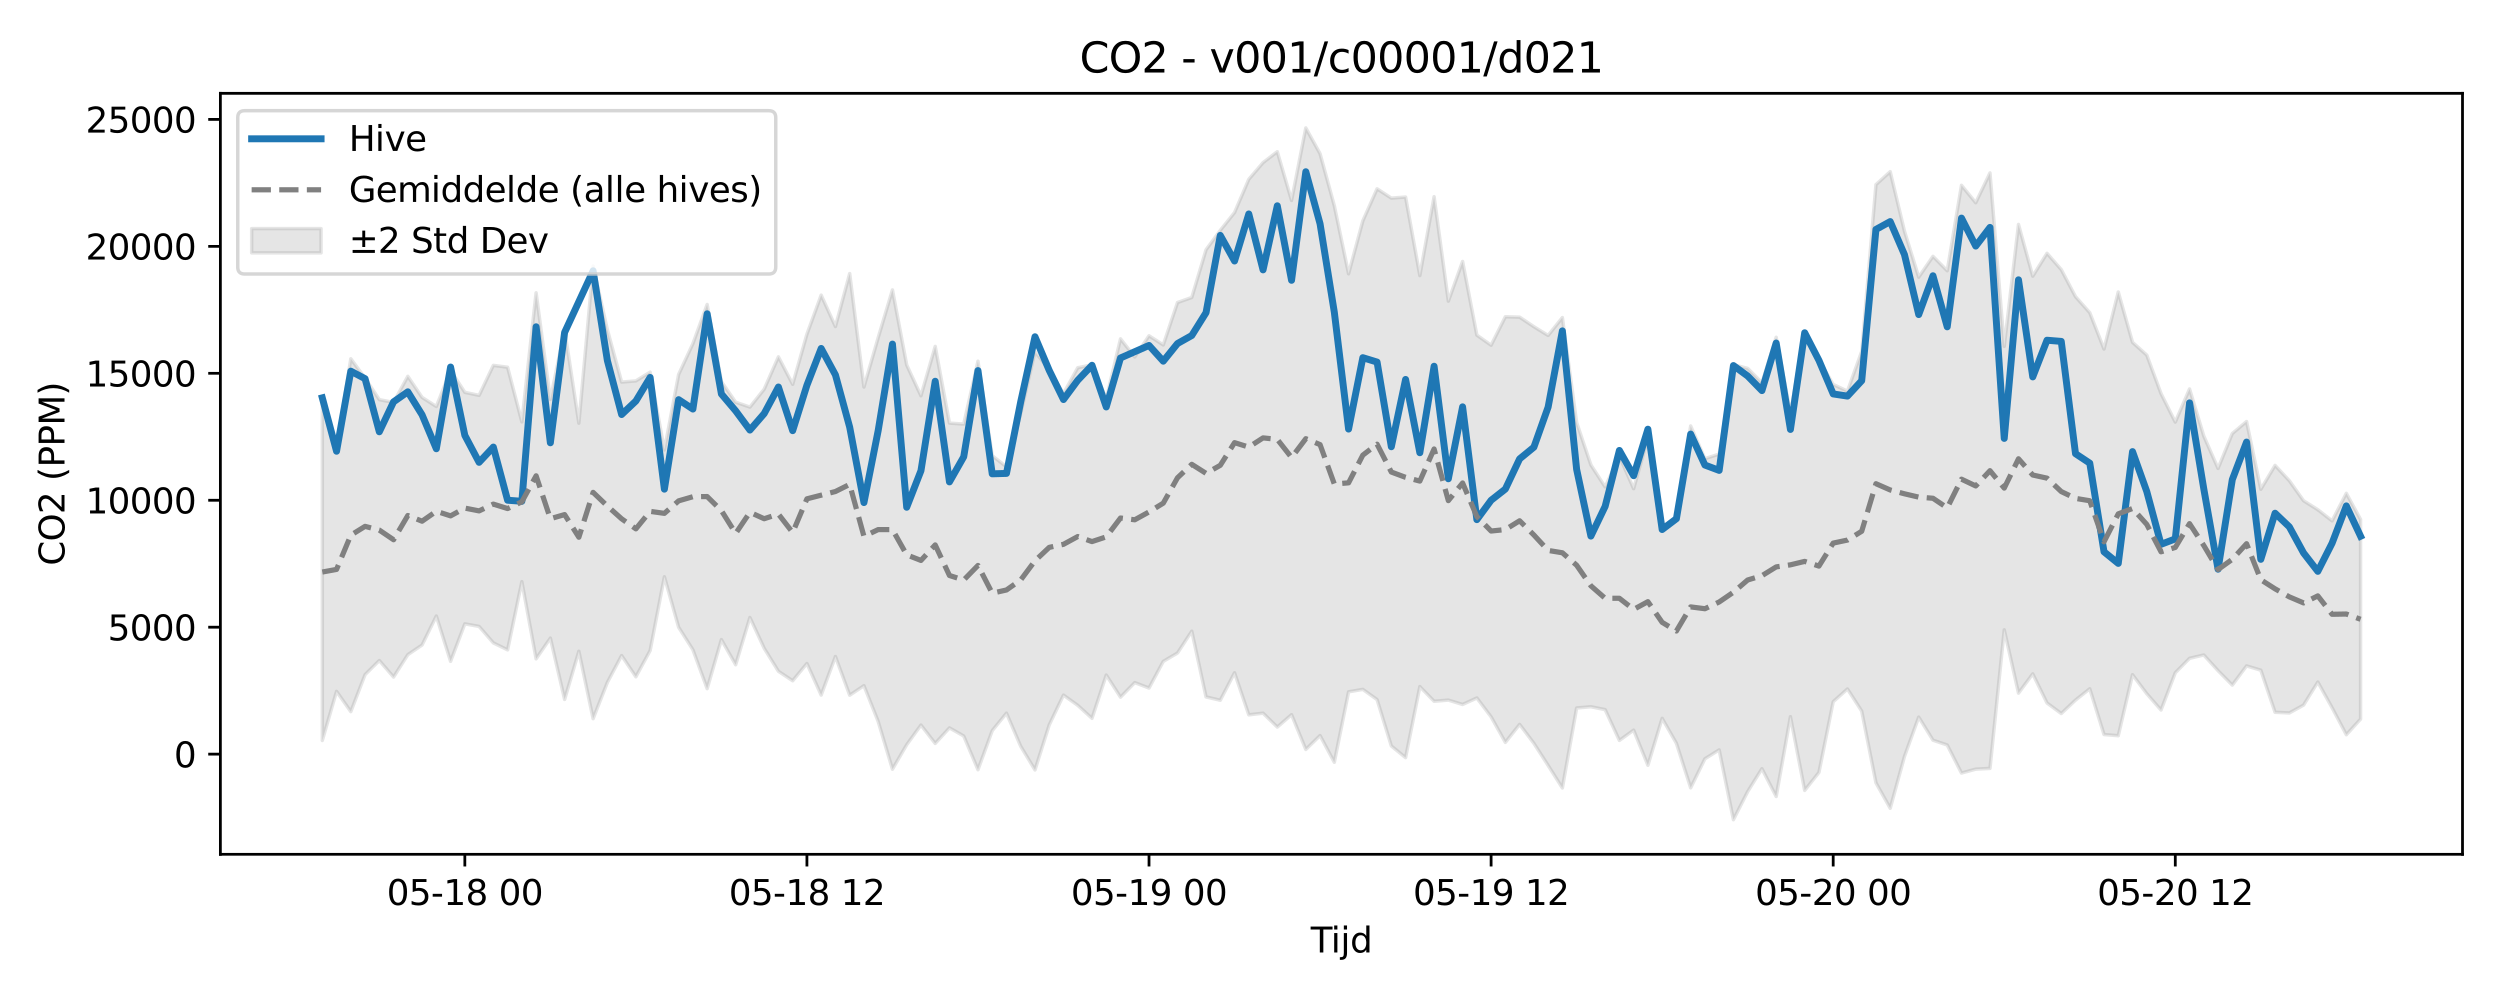 <?xml version="1.0" encoding="utf-8" standalone="no"?>
<!DOCTYPE svg PUBLIC "-//W3C//DTD SVG 1.1//EN"
  "http://www.w3.org/Graphics/SVG/1.1/DTD/svg11.dtd">
<svg xmlns:xlink="http://www.w3.org/1999/xlink" width="720pt" height="288pt" viewBox="0 0 720 288" xmlns="http://www.w3.org/2000/svg" version="1.1">
 <defs>
  <style type="text/css">*{stroke-linejoin: round; stroke-linecap: butt}</style>
 </defs>
 <g id="figure_1">
  <g id="patch_1">
   <path d="M 0 288 
L 720 288 
L 720 0 
L 0 0 
z
" style="fill: #ffffff"/>
  </g>
  <g id="axes_1">
   <g id="patch_2">
    <path d="M 63.47 246.04 
L 709.2 246.04 
L 709.2 26.88 
L 63.47 26.88 
z
" style="fill: #ffffff"/>
   </g>
   <g id="FillBetweenPolyCollection_1">
    <defs>
     <path id="m53d2ab534c" d="M 92.821 -171.773 
L 92.821 -74.742 
L 96.926 -88.889 
L 101.032 -83.044 
L 105.137 -93.699 
L 109.242 -97.769 
L 113.347 -93.007 
L 117.452 -99.449 
L 121.557 -102.237 
L 125.662 -110.585 
L 129.767 -97.53 
L 133.872 -108.329 
L 137.977 -107.587 
L 142.082 -102.848 
L 146.187 -100.839 
L 150.293 -120.483 
L 154.398 -98.254 
L 158.503 -104.23 
L 162.608 -86.56 
L 166.713 -100.439 
L 170.818 -81.02 
L 174.923 -91.46 
L 179.028 -99.202 
L 183.133 -93.084 
L 187.238 -100.635 
L 191.343 -121.901 
L 195.449 -107.332 
L 199.554 -100.878 
L 203.659 -89.664 
L 207.764 -103.794 
L 211.869 -96.547 
L 215.974 -110.166 
L 220.079 -101.303 
L 224.184 -94.665 
L 228.289 -91.937 
L 232.394 -96.917 
L 236.499 -87.817 
L 240.604 -98.923 
L 244.71 -87.777 
L 248.815 -90.524 
L 252.92 -80.199 
L 257.025 -66.461 
L 261.13 -73.517 
L 265.235 -79.181 
L 269.34 -73.886 
L 273.445 -78.369 
L 277.55 -76.031 
L 281.655 -66.316 
L 285.76 -77.562 
L 289.865 -82.614 
L 293.971 -73.052 
L 298.076 -66.254 
L 302.181 -79.234 
L 306.286 -87.808 
L 310.391 -84.859 
L 314.496 -81.122 
L 318.601 -93.588 
L 322.706 -87.216 
L 326.811 -91.41 
L 330.916 -89.843 
L 335.021 -97.516 
L 339.127 -99.936 
L 343.232 -106.224 
L 347.337 -87.286 
L 351.442 -86.328 
L 355.547 -94.248 
L 359.652 -82.12 
L 363.757 -82.609 
L 367.862 -78.605 
L 371.967 -82.175 
L 376.072 -72.155 
L 380.177 -76.164 
L 384.282 -68.456 
L 388.388 -88.748 
L 392.493 -89.458 
L 396.598 -86.519 
L 400.703 -73.166 
L 404.808 -69.797 
L 408.913 -90.266 
L 413.018 -86.031 
L 417.123 -86.37 
L 421.228 -85.11 
L 425.333 -86.986 
L 429.438 -81.545 
L 433.543 -74.192 
L 437.649 -79.374 
L 441.754 -73.929 
L 445.859 -67.56 
L 449.964 -61.059 
L 454.069 -84.101 
L 458.174 -84.454 
L 462.279 -83.622 
L 466.384 -74.751 
L 470.489 -77.722 
L 474.594 -67.595 
L 478.699 -81.113 
L 482.805 -73.929 
L 486.91 -61.102 
L 491.015 -69.465 
L 495.12 -72.034 
L 499.225 -51.922 
L 503.33 -60.014 
L 507.435 -66.614 
L 511.54 -58.599 
L 515.645 -81.599 
L 519.75 -60.363 
L 523.855 -65.543 
L 527.96 -85.899 
L 532.066 -89.575 
L 536.171 -83.207 
L 540.276 -62.55 
L 544.381 -55.211 
L 548.486 -70.146 
L 552.591 -81.474 
L 556.696 -74.827 
L 560.801 -73.436 
L 564.906 -65.36 
L 569.011 -66.485 
L 573.116 -66.693 
L 577.221 -106.612 
L 581.327 -88.374 
L 585.432 -93.929 
L 589.537 -85.542 
L 593.642 -82.501 
L 597.747 -86.371 
L 601.852 -89.632 
L 605.957 -76.45 
L 610.062 -76.111 
L 614.167 -93.694 
L 618.272 -88.212 
L 622.377 -83.514 
L 626.483 -94.234 
L 630.588 -98.406 
L 634.693 -99.361 
L 638.798 -94.85 
L 642.903 -90.69 
L 647.008 -96.217 
L 651.113 -94.987 
L 655.218 -82.861 
L 659.323 -82.663 
L 663.428 -84.932 
L 667.533 -91.57 
L 671.638 -84.173 
L 675.744 -76.395 
L 679.849 -80.91 
L 679.849 -138.381 
L 679.849 -138.381 
L 675.744 -145.929 
L 671.638 -137.996 
L 667.533 -141.203 
L 663.428 -143.785 
L 659.323 -149.553 
L 655.218 -153.973 
L 651.113 -147.088 
L 647.008 -166.603 
L 642.903 -163.147 
L 638.798 -153.09 
L 634.693 -162.413 
L 630.588 -175.978 
L 626.483 -166.436 
L 622.377 -174.653 
L 618.272 -185.731 
L 614.167 -189.414 
L 610.062 -203.903 
L 605.957 -187.479 
L 601.852 -197.944 
L 597.747 -202.563 
L 593.642 -210.353 
L 589.537 -215.051 
L 585.432 -208.463 
L 581.327 -223.364 
L 577.221 -188.247 
L 573.116 -238.2 
L 569.011 -229.614 
L 564.906 -234.632 
L 560.801 -210.027 
L 556.696 -214.175 
L 552.591 -208.177 
L 548.486 -221.421 
L 544.381 -238.566 
L 540.276 -234.833 
L 536.171 -186.787 
L 532.066 -175.344 
L 527.96 -177.281 
L 523.855 -184.387 
L 519.75 -192.275 
L 515.645 -169.054 
L 511.54 -190.867 
L 507.435 -177.779 
L 503.33 -181.912 
L 499.225 -182.961 
L 495.12 -157.22 
L 491.015 -155.908 
L 486.91 -165.325 
L 482.805 -138.614 
L 478.699 -136.411 
L 474.594 -161.848 
L 470.489 -147.257 
L 466.384 -156.633 
L 462.279 -147.765 
L 458.174 -154.11 
L 454.069 -166.331 
L 449.964 -196.543 
L 445.859 -191.392 
L 441.754 -193.918 
L 437.649 -196.663 
L 433.543 -196.776 
L 429.438 -188.581 
L 425.333 -191.485 
L 421.228 -212.697 
L 417.123 -201.266 
L 413.018 -231.356 
L 408.913 -208.63 
L 404.808 -231.254 
L 400.703 -230.943 
L 396.598 -233.622 
L 392.493 -224.385 
L 388.388 -209.137 
L 384.282 -228.761 
L 380.177 -243.737 
L 376.072 -251.158 
L 371.967 -230.273 
L 367.862 -244.318 
L 363.757 -241.168 
L 359.652 -236.359 
L 355.547 -226.787 
L 351.442 -221.652 
L 347.337 -216.065 
L 343.232 -202.329 
L 339.127 -200.881 
L 335.021 -188.663 
L 330.916 -191.295 
L 326.811 -185.186 
L 322.706 -190.414 
L 318.601 -173.18 
L 314.496 -182.927 
L 310.391 -182.089 
L 306.286 -174.662 
L 302.181 -181.482 
L 298.076 -186.734 
L 293.971 -168.914 
L 289.865 -153.559 
L 285.76 -156.76 
L 281.655 -183.981 
L 277.55 -165.867 
L 273.445 -166.149 
L 269.34 -188.239 
L 265.235 -174.011 
L 261.13 -182.89 
L 257.025 -204.506 
L 252.92 -190.762 
L 248.815 -176.538 
L 244.71 -209.213 
L 240.604 -193.962 
L 236.499 -203.001 
L 232.394 -191.752 
L 228.289 -177.324 
L 224.184 -185.228 
L 220.079 -175.91 
L 215.974 -170.759 
L 211.869 -172.167 
L 207.764 -178.106 
L 203.659 -200.317 
L 199.554 -189.018 
L 195.449 -180.179 
L 191.343 -158.406 
L 187.238 -180.827 
L 183.133 -178.303 
L 179.028 -177.964 
L 174.923 -193.054 
L 170.818 -211.368 
L 166.713 -166.115 
L 162.608 -193.038 
L 158.503 -172.988 
L 154.398 -203.676 
L 150.293 -166.486 
L 146.187 -182.236 
L 142.082 -182.776 
L 137.977 -174.138 
L 133.872 -175.008 
L 129.767 -181.33 
L 125.662 -170.932 
L 121.557 -173.553 
L 117.452 -179.624 
L 113.347 -172.102 
L 109.242 -172.906 
L 105.137 -179.115 
L 101.032 -184.678 
L 96.926 -159.123 
L 92.821 -171.773 
z
" style="stroke: #808080; stroke-opacity: 0.2"/>
    </defs>
    <g clip-path="url(#p196f1331b7)">
     <use xlink:href="#m53d2ab534c" x="0" y="288" style="fill: #808080; fill-opacity: 0.2; stroke: #808080; stroke-opacity: 0.2"/>
    </g>
   </g>
   <g id="matplotlib.axis_1">
    <g id="xtick_1">
     <g id="line2d_1">
      <defs>
       <path id="m16875f1324" d="M 0 0 
L 0 3.5 
" style="stroke: #000000; stroke-width: 0.8"/>
      </defs>
      <g>
       <use xlink:href="#m16875f1324" x="133.872" y="246.04" style="stroke: #000000; stroke-width: 0.8"/>
      </g>
     </g>
     <g id="text_1">
      <!-- 05-18 00 -->
      <g transform="translate(111.392 260.638) scale(0.1 -0.1)">
       <defs>
        <path id="DejaVuSans-30" d="M 2034 4250 
Q 1547 4250 1301 3770 
Q 1056 3291 1056 2328 
Q 1056 1369 1301 889 
Q 1547 409 2034 409 
Q 2525 409 2770 889 
Q 3016 1369 3016 2328 
Q 3016 3291 2770 3770 
Q 2525 4250 2034 4250 
z
M 2034 4750 
Q 2819 4750 3233 4129 
Q 3647 3509 3647 2328 
Q 3647 1150 3233 529 
Q 2819 -91 2034 -91 
Q 1250 -91 836 529 
Q 422 1150 422 2328 
Q 422 3509 836 4129 
Q 1250 4750 2034 4750 
z
" transform="scale(0.016)"/>
        <path id="DejaVuSans-35" d="M 691 4666 
L 3169 4666 
L 3169 4134 
L 1269 4134 
L 1269 2991 
Q 1406 3038 1543 3061 
Q 1681 3084 1819 3084 
Q 2600 3084 3056 2656 
Q 3513 2228 3513 1497 
Q 3513 744 3044 326 
Q 2575 -91 1722 -91 
Q 1428 -91 1123 -41 
Q 819 9 494 109 
L 494 744 
Q 775 591 1075 516 
Q 1375 441 1709 441 
Q 2250 441 2565 725 
Q 2881 1009 2881 1497 
Q 2881 1984 2565 2268 
Q 2250 2553 1709 2553 
Q 1456 2553 1204 2497 
Q 953 2441 691 2322 
L 691 4666 
z
" transform="scale(0.016)"/>
        <path id="DejaVuSans-2d" d="M 313 2009 
L 1997 2009 
L 1997 1497 
L 313 1497 
L 313 2009 
z
" transform="scale(0.016)"/>
        <path id="DejaVuSans-31" d="M 794 531 
L 1825 531 
L 1825 4091 
L 703 3866 
L 703 4441 
L 1819 4666 
L 2450 4666 
L 2450 531 
L 3481 531 
L 3481 0 
L 794 0 
L 794 531 
z
" transform="scale(0.016)"/>
        <path id="DejaVuSans-38" d="M 2034 2216 
Q 1584 2216 1326 1975 
Q 1069 1734 1069 1313 
Q 1069 891 1326 650 
Q 1584 409 2034 409 
Q 2484 409 2743 651 
Q 3003 894 3003 1313 
Q 3003 1734 2745 1975 
Q 2488 2216 2034 2216 
z
M 1403 2484 
Q 997 2584 770 2862 
Q 544 3141 544 3541 
Q 544 4100 942 4425 
Q 1341 4750 2034 4750 
Q 2731 4750 3128 4425 
Q 3525 4100 3525 3541 
Q 3525 3141 3298 2862 
Q 3072 2584 2669 2484 
Q 3125 2378 3379 2068 
Q 3634 1759 3634 1313 
Q 3634 634 3220 271 
Q 2806 -91 2034 -91 
Q 1263 -91 848 271 
Q 434 634 434 1313 
Q 434 1759 690 2068 
Q 947 2378 1403 2484 
z
M 1172 3481 
Q 1172 3119 1398 2916 
Q 1625 2713 2034 2713 
Q 2441 2713 2670 2916 
Q 2900 3119 2900 3481 
Q 2900 3844 2670 4047 
Q 2441 4250 2034 4250 
Q 1625 4250 1398 4047 
Q 1172 3844 1172 3481 
z
" transform="scale(0.016)"/>
        <path id="DejaVuSans-20" transform="scale(0.016)"/>
       </defs>
       <use xlink:href="#DejaVuSans-30"/>
       <use xlink:href="#DejaVuSans-35" transform="translate(63.623 0)"/>
       <use xlink:href="#DejaVuSans-2d" transform="translate(127.246 0)"/>
       <use xlink:href="#DejaVuSans-31" transform="translate(163.33 0)"/>
       <use xlink:href="#DejaVuSans-38" transform="translate(226.953 0)"/>
       <use xlink:href="#DejaVuSans-20" transform="translate(290.576 0)"/>
       <use xlink:href="#DejaVuSans-30" transform="translate(322.363 0)"/>
       <use xlink:href="#DejaVuSans-30" transform="translate(385.986 0)"/>
      </g>
     </g>
    </g>
    <g id="xtick_2">
     <g id="line2d_2">
      <g>
       <use xlink:href="#m16875f1324" x="232.394" y="246.04" style="stroke: #000000; stroke-width: 0.8"/>
      </g>
     </g>
     <g id="text_2">
      <!-- 05-18 12 -->
      <g transform="translate(209.914 260.638) scale(0.1 -0.1)">
       <defs>
        <path id="DejaVuSans-32" d="M 1228 531 
L 3431 531 
L 3431 0 
L 469 0 
L 469 531 
Q 828 903 1448 1529 
Q 2069 2156 2228 2338 
Q 2531 2678 2651 2914 
Q 2772 3150 2772 3378 
Q 2772 3750 2511 3984 
Q 2250 4219 1831 4219 
Q 1534 4219 1204 4116 
Q 875 4013 500 3803 
L 500 4441 
Q 881 4594 1212 4672 
Q 1544 4750 1819 4750 
Q 2544 4750 2975 4387 
Q 3406 4025 3406 3419 
Q 3406 3131 3298 2873 
Q 3191 2616 2906 2266 
Q 2828 2175 2409 1742 
Q 1991 1309 1228 531 
z
" transform="scale(0.016)"/>
       </defs>
       <use xlink:href="#DejaVuSans-30"/>
       <use xlink:href="#DejaVuSans-35" transform="translate(63.623 0)"/>
       <use xlink:href="#DejaVuSans-2d" transform="translate(127.246 0)"/>
       <use xlink:href="#DejaVuSans-31" transform="translate(163.33 0)"/>
       <use xlink:href="#DejaVuSans-38" transform="translate(226.953 0)"/>
       <use xlink:href="#DejaVuSans-20" transform="translate(290.576 0)"/>
       <use xlink:href="#DejaVuSans-31" transform="translate(322.363 0)"/>
       <use xlink:href="#DejaVuSans-32" transform="translate(385.986 0)"/>
      </g>
     </g>
    </g>
    <g id="xtick_3">
     <g id="line2d_3">
      <g>
       <use xlink:href="#m16875f1324" x="330.916" y="246.04" style="stroke: #000000; stroke-width: 0.8"/>
      </g>
     </g>
     <g id="text_3">
      <!-- 05-19 00 -->
      <g transform="translate(308.436 260.638) scale(0.1 -0.1)">
       <defs>
        <path id="DejaVuSans-39" d="M 703 97 
L 703 672 
Q 941 559 1184 500 
Q 1428 441 1663 441 
Q 2288 441 2617 861 
Q 2947 1281 2994 2138 
Q 2813 1869 2534 1725 
Q 2256 1581 1919 1581 
Q 1219 1581 811 2004 
Q 403 2428 403 3163 
Q 403 3881 828 4315 
Q 1253 4750 1959 4750 
Q 2769 4750 3195 4129 
Q 3622 3509 3622 2328 
Q 3622 1225 3098 567 
Q 2575 -91 1691 -91 
Q 1453 -91 1209 -44 
Q 966 3 703 97 
z
M 1959 2075 
Q 2384 2075 2632 2365 
Q 2881 2656 2881 3163 
Q 2881 3666 2632 3958 
Q 2384 4250 1959 4250 
Q 1534 4250 1286 3958 
Q 1038 3666 1038 3163 
Q 1038 2656 1286 2365 
Q 1534 2075 1959 2075 
z
" transform="scale(0.016)"/>
       </defs>
       <use xlink:href="#DejaVuSans-30"/>
       <use xlink:href="#DejaVuSans-35" transform="translate(63.623 0)"/>
       <use xlink:href="#DejaVuSans-2d" transform="translate(127.246 0)"/>
       <use xlink:href="#DejaVuSans-31" transform="translate(163.33 0)"/>
       <use xlink:href="#DejaVuSans-39" transform="translate(226.953 0)"/>
       <use xlink:href="#DejaVuSans-20" transform="translate(290.576 0)"/>
       <use xlink:href="#DejaVuSans-30" transform="translate(322.363 0)"/>
       <use xlink:href="#DejaVuSans-30" transform="translate(385.986 0)"/>
      </g>
     </g>
    </g>
    <g id="xtick_4">
     <g id="line2d_4">
      <g>
       <use xlink:href="#m16875f1324" x="429.438" y="246.04" style="stroke: #000000; stroke-width: 0.8"/>
      </g>
     </g>
     <g id="text_4">
      <!-- 05-19 12 -->
      <g transform="translate(406.958 260.638) scale(0.1 -0.1)">
       <use xlink:href="#DejaVuSans-30"/>
       <use xlink:href="#DejaVuSans-35" transform="translate(63.623 0)"/>
       <use xlink:href="#DejaVuSans-2d" transform="translate(127.246 0)"/>
       <use xlink:href="#DejaVuSans-31" transform="translate(163.33 0)"/>
       <use xlink:href="#DejaVuSans-39" transform="translate(226.953 0)"/>
       <use xlink:href="#DejaVuSans-20" transform="translate(290.576 0)"/>
       <use xlink:href="#DejaVuSans-31" transform="translate(322.363 0)"/>
       <use xlink:href="#DejaVuSans-32" transform="translate(385.986 0)"/>
      </g>
     </g>
    </g>
    <g id="xtick_5">
     <g id="line2d_5">
      <g>
       <use xlink:href="#m16875f1324" x="527.96" y="246.04" style="stroke: #000000; stroke-width: 0.8"/>
      </g>
     </g>
     <g id="text_5">
      <!-- 05-20 00 -->
      <g transform="translate(505.48 260.638) scale(0.1 -0.1)">
       <use xlink:href="#DejaVuSans-30"/>
       <use xlink:href="#DejaVuSans-35" transform="translate(63.623 0)"/>
       <use xlink:href="#DejaVuSans-2d" transform="translate(127.246 0)"/>
       <use xlink:href="#DejaVuSans-32" transform="translate(163.33 0)"/>
       <use xlink:href="#DejaVuSans-30" transform="translate(226.953 0)"/>
       <use xlink:href="#DejaVuSans-20" transform="translate(290.576 0)"/>
       <use xlink:href="#DejaVuSans-30" transform="translate(322.363 0)"/>
       <use xlink:href="#DejaVuSans-30" transform="translate(385.986 0)"/>
      </g>
     </g>
    </g>
    <g id="xtick_6">
     <g id="line2d_6">
      <g>
       <use xlink:href="#m16875f1324" x="626.483" y="246.04" style="stroke: #000000; stroke-width: 0.8"/>
      </g>
     </g>
     <g id="text_6">
      <!-- 05-20 12 -->
      <g transform="translate(604.002 260.638) scale(0.1 -0.1)">
       <use xlink:href="#DejaVuSans-30"/>
       <use xlink:href="#DejaVuSans-35" transform="translate(63.623 0)"/>
       <use xlink:href="#DejaVuSans-2d" transform="translate(127.246 0)"/>
       <use xlink:href="#DejaVuSans-32" transform="translate(163.33 0)"/>
       <use xlink:href="#DejaVuSans-30" transform="translate(226.953 0)"/>
       <use xlink:href="#DejaVuSans-20" transform="translate(290.576 0)"/>
       <use xlink:href="#DejaVuSans-31" transform="translate(322.363 0)"/>
       <use xlink:href="#DejaVuSans-32" transform="translate(385.986 0)"/>
      </g>
     </g>
    </g>
    <g id="text_7">
     <!-- Tijd -->
     <g transform="translate(377.485 274.317) scale(0.1 -0.1)">
      <defs>
       <path id="DejaVuSans-54" d="M -19 4666 
L 3928 4666 
L 3928 4134 
L 2272 4134 
L 2272 0 
L 1638 0 
L 1638 4134 
L -19 4134 
L -19 4666 
z
" transform="scale(0.016)"/>
       <path id="DejaVuSans-69" d="M 603 3500 
L 1178 3500 
L 1178 0 
L 603 0 
L 603 3500 
z
M 603 4863 
L 1178 4863 
L 1178 4134 
L 603 4134 
L 603 4863 
z
" transform="scale(0.016)"/>
       <path id="DejaVuSans-6a" d="M 603 3500 
L 1178 3500 
L 1178 -63 
Q 1178 -731 923 -1031 
Q 669 -1331 103 -1331 
L -116 -1331 
L -116 -844 
L 38 -844 
Q 366 -844 484 -692 
Q 603 -541 603 -63 
L 603 3500 
z
M 603 4863 
L 1178 4863 
L 1178 4134 
L 603 4134 
L 603 4863 
z
" transform="scale(0.016)"/>
       <path id="DejaVuSans-64" d="M 2906 2969 
L 2906 4863 
L 3481 4863 
L 3481 0 
L 2906 0 
L 2906 525 
Q 2725 213 2448 61 
Q 2172 -91 1784 -91 
Q 1150 -91 751 415 
Q 353 922 353 1747 
Q 353 2572 751 3078 
Q 1150 3584 1784 3584 
Q 2172 3584 2448 3432 
Q 2725 3281 2906 2969 
z
M 947 1747 
Q 947 1113 1208 752 
Q 1469 391 1925 391 
Q 2381 391 2643 752 
Q 2906 1113 2906 1747 
Q 2906 2381 2643 2742 
Q 2381 3103 1925 3103 
Q 1469 3103 1208 2742 
Q 947 2381 947 1747 
z
" transform="scale(0.016)"/>
      </defs>
      <use xlink:href="#DejaVuSans-54"/>
      <use xlink:href="#DejaVuSans-69" transform="translate(57.959 0)"/>
      <use xlink:href="#DejaVuSans-6a" transform="translate(85.742 0)"/>
      <use xlink:href="#DejaVuSans-64" transform="translate(113.525 0)"/>
     </g>
    </g>
   </g>
   <g id="matplotlib.axis_2">
    <g id="ytick_1">
     <g id="line2d_7">
      <defs>
       <path id="m6206493b8d" d="M 0 0 
L -3.5 0 
" style="stroke: #000000; stroke-width: 0.8"/>
      </defs>
      <g>
       <use xlink:href="#m6206493b8d" x="63.47" y="217.197" style="stroke: #000000; stroke-width: 0.8"/>
      </g>
     </g>
     <g id="text_8">
      <!-- 0 -->
      <g transform="translate(50.108 220.996) scale(0.1 -0.1)">
       <use xlink:href="#DejaVuSans-30"/>
      </g>
     </g>
    </g>
    <g id="ytick_2">
     <g id="line2d_8">
      <g>
       <use xlink:href="#m6206493b8d" x="63.47" y="180.635" style="stroke: #000000; stroke-width: 0.8"/>
      </g>
     </g>
     <g id="text_9">
      <!-- 5000 -->
      <g transform="translate(31.02 184.434) scale(0.1 -0.1)">
       <use xlink:href="#DejaVuSans-35"/>
       <use xlink:href="#DejaVuSans-30" transform="translate(63.623 0)"/>
       <use xlink:href="#DejaVuSans-30" transform="translate(127.246 0)"/>
       <use xlink:href="#DejaVuSans-30" transform="translate(190.869 0)"/>
      </g>
     </g>
    </g>
    <g id="ytick_3">
     <g id="line2d_9">
      <g>
       <use xlink:href="#m6206493b8d" x="63.47" y="144.074" style="stroke: #000000; stroke-width: 0.8"/>
      </g>
     </g>
     <g id="text_10">
      <!-- 10000 -->
      <g transform="translate(24.657 147.873) scale(0.1 -0.1)">
       <use xlink:href="#DejaVuSans-31"/>
       <use xlink:href="#DejaVuSans-30" transform="translate(63.623 0)"/>
       <use xlink:href="#DejaVuSans-30" transform="translate(127.246 0)"/>
       <use xlink:href="#DejaVuSans-30" transform="translate(190.869 0)"/>
       <use xlink:href="#DejaVuSans-30" transform="translate(254.492 0)"/>
      </g>
     </g>
    </g>
    <g id="ytick_4">
     <g id="line2d_10">
      <g>
       <use xlink:href="#m6206493b8d" x="63.47" y="107.512" style="stroke: #000000; stroke-width: 0.8"/>
      </g>
     </g>
     <g id="text_11">
      <!-- 15000 -->
      <g transform="translate(24.657 111.312) scale(0.1 -0.1)">
       <use xlink:href="#DejaVuSans-31"/>
       <use xlink:href="#DejaVuSans-35" transform="translate(63.623 0)"/>
       <use xlink:href="#DejaVuSans-30" transform="translate(127.246 0)"/>
       <use xlink:href="#DejaVuSans-30" transform="translate(190.869 0)"/>
       <use xlink:href="#DejaVuSans-30" transform="translate(254.492 0)"/>
      </g>
     </g>
    </g>
    <g id="ytick_5">
     <g id="line2d_11">
      <g>
       <use xlink:href="#m6206493b8d" x="63.47" y="70.951" style="stroke: #000000; stroke-width: 0.8"/>
      </g>
     </g>
     <g id="text_12">
      <!-- 20000 -->
      <g transform="translate(24.657 74.75) scale(0.1 -0.1)">
       <use xlink:href="#DejaVuSans-32"/>
       <use xlink:href="#DejaVuSans-30" transform="translate(63.623 0)"/>
       <use xlink:href="#DejaVuSans-30" transform="translate(127.246 0)"/>
       <use xlink:href="#DejaVuSans-30" transform="translate(190.869 0)"/>
       <use xlink:href="#DejaVuSans-30" transform="translate(254.492 0)"/>
      </g>
     </g>
    </g>
    <g id="ytick_6">
     <g id="line2d_12">
      <g>
       <use xlink:href="#m6206493b8d" x="63.47" y="34.39" style="stroke: #000000; stroke-width: 0.8"/>
      </g>
     </g>
     <g id="text_13">
      <!-- 25000 -->
      <g transform="translate(24.657 38.189) scale(0.1 -0.1)">
       <use xlink:href="#DejaVuSans-32"/>
       <use xlink:href="#DejaVuSans-35" transform="translate(63.623 0)"/>
       <use xlink:href="#DejaVuSans-30" transform="translate(127.246 0)"/>
       <use xlink:href="#DejaVuSans-30" transform="translate(190.869 0)"/>
       <use xlink:href="#DejaVuSans-30" transform="translate(254.492 0)"/>
      </g>
     </g>
    </g>
    <g id="text_14">
     <!-- CO2 (PPM) -->
     <g transform="translate(18.578 162.903) rotate(-90) scale(0.1 -0.1)">
      <defs>
       <path id="DejaVuSans-43" d="M 4122 4306 
L 4122 3641 
Q 3803 3938 3442 4084 
Q 3081 4231 2675 4231 
Q 1875 4231 1450 3742 
Q 1025 3253 1025 2328 
Q 1025 1406 1450 917 
Q 1875 428 2675 428 
Q 3081 428 3442 575 
Q 3803 722 4122 1019 
L 4122 359 
Q 3791 134 3420 21 
Q 3050 -91 2638 -91 
Q 1578 -91 968 557 
Q 359 1206 359 2328 
Q 359 3453 968 4101 
Q 1578 4750 2638 4750 
Q 3056 4750 3426 4639 
Q 3797 4528 4122 4306 
z
" transform="scale(0.016)"/>
       <path id="DejaVuSans-4f" d="M 2522 4238 
Q 1834 4238 1429 3725 
Q 1025 3213 1025 2328 
Q 1025 1447 1429 934 
Q 1834 422 2522 422 
Q 3209 422 3611 934 
Q 4013 1447 4013 2328 
Q 4013 3213 3611 3725 
Q 3209 4238 2522 4238 
z
M 2522 4750 
Q 3503 4750 4090 4092 
Q 4678 3434 4678 2328 
Q 4678 1225 4090 567 
Q 3503 -91 2522 -91 
Q 1538 -91 948 565 
Q 359 1222 359 2328 
Q 359 3434 948 4092 
Q 1538 4750 2522 4750 
z
" transform="scale(0.016)"/>
       <path id="DejaVuSans-28" d="M 1984 4856 
Q 1566 4138 1362 3434 
Q 1159 2731 1159 2009 
Q 1159 1288 1364 580 
Q 1569 -128 1984 -844 
L 1484 -844 
Q 1016 -109 783 600 
Q 550 1309 550 2009 
Q 550 2706 781 3412 
Q 1013 4119 1484 4856 
L 1984 4856 
z
" transform="scale(0.016)"/>
       <path id="DejaVuSans-50" d="M 1259 4147 
L 1259 2394 
L 2053 2394 
Q 2494 2394 2734 2622 
Q 2975 2850 2975 3272 
Q 2975 3691 2734 3919 
Q 2494 4147 2053 4147 
L 1259 4147 
z
M 628 4666 
L 2053 4666 
Q 2838 4666 3239 4311 
Q 3641 3956 3641 3272 
Q 3641 2581 3239 2228 
Q 2838 1875 2053 1875 
L 1259 1875 
L 1259 0 
L 628 0 
L 628 4666 
z
" transform="scale(0.016)"/>
       <path id="DejaVuSans-4d" d="M 628 4666 
L 1569 4666 
L 2759 1491 
L 3956 4666 
L 4897 4666 
L 4897 0 
L 4281 0 
L 4281 4097 
L 3078 897 
L 2444 897 
L 1241 4097 
L 1241 0 
L 628 0 
L 628 4666 
z
" transform="scale(0.016)"/>
       <path id="DejaVuSans-29" d="M 513 4856 
L 1013 4856 
Q 1481 4119 1714 3412 
Q 1947 2706 1947 2009 
Q 1947 1309 1714 600 
Q 1481 -109 1013 -844 
L 513 -844 
Q 928 -128 1133 580 
Q 1338 1288 1338 2009 
Q 1338 2731 1133 3434 
Q 928 4138 513 4856 
z
" transform="scale(0.016)"/>
      </defs>
      <use xlink:href="#DejaVuSans-43"/>
      <use xlink:href="#DejaVuSans-4f" transform="translate(69.824 0)"/>
      <use xlink:href="#DejaVuSans-32" transform="translate(148.535 0)"/>
      <use xlink:href="#DejaVuSans-20" transform="translate(212.158 0)"/>
      <use xlink:href="#DejaVuSans-28" transform="translate(243.945 0)"/>
      <use xlink:href="#DejaVuSans-50" transform="translate(282.959 0)"/>
      <use xlink:href="#DejaVuSans-50" transform="translate(343.262 0)"/>
      <use xlink:href="#DejaVuSans-4d" transform="translate(403.564 0)"/>
      <use xlink:href="#DejaVuSans-29" transform="translate(489.844 0)"/>
     </g>
    </g>
   </g>
   <g id="line2d_13">
    <path d="M 92.821 114.58 
L 96.926 129.956 
L 101.032 106.896 
L 105.137 109.06 
L 109.242 124.355 
L 113.347 115.727 
L 117.452 112.848 
L 121.557 119.475 
L 125.662 129.24 
L 129.767 105.709 
L 133.872 125.386 
L 137.977 133.152 
L 142.082 128.76 
L 146.187 144.069 
L 150.293 144.366 
L 154.398 94.114 
L 158.503 127.524 
L 162.608 95.74 
L 170.818 77.993 
L 174.923 103.853 
L 179.028 119.384 
L 183.133 115.494 
L 187.238 108.704 
L 191.343 140.878 
L 195.449 115.103 
L 199.554 117.808 
L 203.659 90.377 
L 207.764 113.467 
L 211.869 118.322 
L 215.974 123.859 
L 220.079 119.12 
L 224.184 111.459 
L 228.289 124.031 
L 232.394 110.935 
L 236.499 100.357 
L 240.604 107.968 
L 244.71 123.022 
L 248.815 144.739 
L 252.92 123.98 
L 257.025 99.099 
L 261.13 146.088 
L 265.235 135.57 
L 269.34 109.801 
L 273.445 138.787 
L 277.55 131.559 
L 281.655 106.73 
L 285.76 136.462 
L 289.865 136.342 
L 293.971 115.671 
L 298.076 96.988 
L 302.181 106.681 
L 306.286 115.069 
L 310.391 109.514 
L 314.496 105.202 
L 318.601 117.204 
L 322.706 103.096 
L 330.916 99.488 
L 335.021 104.02 
L 339.127 98.933 
L 343.232 96.625 
L 347.337 90.046 
L 351.442 67.797 
L 355.547 75.17 
L 359.652 61.621 
L 363.757 77.719 
L 367.862 59.27 
L 371.967 80.728 
L 376.072 49.463 
L 380.177 64.451 
L 384.282 89.9 
L 388.388 123.573 
L 392.493 103.011 
L 396.598 104.276 
L 400.703 128.664 
L 404.808 109.284 
L 408.913 130.385 
L 413.018 105.48 
L 417.123 137.888 
L 421.228 117.172 
L 425.333 149.657 
L 429.438 144.076 
L 433.543 140.849 
L 437.649 132.159 
L 441.754 128.794 
L 445.859 117.25 
L 449.964 95.294 
L 454.069 135.172 
L 458.174 154.396 
L 462.279 145.84 
L 466.384 129.727 
L 470.489 137.003 
L 474.594 123.612 
L 478.699 152.502 
L 482.805 149.387 
L 486.91 125.021 
L 491.015 133.937 
L 495.12 135.475 
L 499.225 105.282 
L 503.33 108.292 
L 507.435 112.492 
L 511.54 98.796 
L 515.645 123.68 
L 519.75 95.837 
L 523.855 103.791 
L 527.96 113.455 
L 532.066 114.076 
L 536.171 109.643 
L 540.276 66.076 
L 544.381 63.814 
L 548.486 73.328 
L 552.591 90.599 
L 556.696 79.421 
L 560.801 94.127 
L 564.906 62.813 
L 569.011 70.871 
L 573.116 65.494 
L 577.221 126.261 
L 581.327 80.589 
L 585.432 108.548 
L 589.537 97.985 
L 593.642 98.321 
L 597.747 130.663 
L 601.852 133.386 
L 605.957 158.918 
L 610.062 162.256 
L 614.167 130.064 
L 618.272 141.562 
L 622.377 156.768 
L 626.483 155.199 
L 630.588 116.024 
L 634.693 140.813 
L 638.798 163.927 
L 642.903 138.127 
L 647.008 127.318 
L 651.113 161.09 
L 655.218 147.81 
L 659.323 151.725 
L 663.428 159.25 
L 667.533 164.548 
L 671.638 156.439 
L 675.744 145.697 
L 679.849 154.439 
L 679.849 154.439 
" clip-path="url(#p196f1331b7)" style="fill: none; stroke: #1f77b4; stroke-width: 2; stroke-linecap: square"/>
   </g>
   <g id="line2d_14">
    <path d="M 92.821 164.743 
L 96.926 163.994 
L 101.032 154.139 
L 105.137 151.593 
L 109.242 152.662 
L 113.347 155.446 
L 117.452 148.464 
L 121.557 150.105 
L 125.662 147.241 
L 129.767 148.57 
L 133.872 146.331 
L 137.977 147.138 
L 142.082 145.188 
L 146.187 146.463 
L 150.293 144.516 
L 154.398 137.035 
L 158.503 149.391 
L 162.608 148.201 
L 166.713 154.723 
L 170.818 141.806 
L 174.923 145.743 
L 179.028 149.417 
L 183.133 152.307 
L 187.238 147.269 
L 191.343 147.846 
L 195.449 144.245 
L 199.554 143.052 
L 203.659 143.009 
L 207.764 147.05 
L 211.869 153.643 
L 215.974 147.538 
L 220.079 149.394 
L 224.184 148.053 
L 228.289 153.37 
L 232.394 143.665 
L 240.604 141.557 
L 244.71 139.505 
L 248.815 154.469 
L 252.92 152.52 
L 257.025 152.516 
L 261.13 159.796 
L 265.235 161.404 
L 269.34 156.937 
L 273.445 165.741 
L 277.55 167.051 
L 281.655 162.851 
L 285.76 170.839 
L 289.865 169.914 
L 293.971 167.017 
L 298.076 161.506 
L 302.181 157.642 
L 306.286 156.765 
L 310.391 154.526 
L 314.496 155.976 
L 318.601 154.616 
L 322.706 149.185 
L 326.811 149.702 
L 330.916 147.431 
L 335.021 144.91 
L 339.127 137.591 
L 343.232 133.724 
L 347.337 136.325 
L 351.442 134.01 
L 355.547 127.483 
L 359.652 128.761 
L 363.757 126.111 
L 367.862 126.539 
L 371.967 131.776 
L 376.072 126.343 
L 380.177 128.05 
L 384.282 139.391 
L 388.388 139.058 
L 392.493 131.078 
L 396.598 127.929 
L 400.703 135.946 
L 404.808 137.475 
L 408.913 138.552 
L 413.018 129.307 
L 417.123 144.182 
L 421.228 139.097 
L 425.333 148.764 
L 429.438 152.937 
L 433.543 152.516 
L 437.649 149.982 
L 441.754 154.077 
L 445.859 158.524 
L 449.964 159.199 
L 454.069 162.784 
L 458.174 168.718 
L 462.279 172.306 
L 466.384 172.308 
L 470.489 175.511 
L 474.594 173.278 
L 478.699 179.238 
L 482.805 181.728 
L 486.91 174.786 
L 491.015 175.313 
L 495.12 173.373 
L 499.225 170.558 
L 503.33 167.037 
L 507.435 165.803 
L 511.54 163.267 
L 515.645 162.673 
L 519.75 161.681 
L 523.855 163.035 
L 527.96 156.41 
L 532.066 155.54 
L 536.171 153.003 
L 540.276 139.308 
L 544.381 141.111 
L 548.486 142.216 
L 552.591 143.174 
L 556.696 143.499 
L 560.801 146.268 
L 564.906 138.004 
L 569.011 139.951 
L 573.116 135.554 
L 577.221 140.571 
L 581.327 132.131 
L 585.432 136.804 
L 589.537 137.704 
L 593.642 141.573 
L 597.747 143.533 
L 601.852 144.212 
L 605.957 156.036 
L 610.062 147.993 
L 614.167 146.446 
L 618.272 151.028 
L 622.377 158.917 
L 626.483 157.665 
L 630.588 150.808 
L 634.693 157.113 
L 638.798 164.03 
L 642.903 161.082 
L 647.008 156.59 
L 651.113 166.963 
L 655.218 169.583 
L 659.323 171.892 
L 663.428 173.641 
L 667.533 171.613 
L 671.638 176.915 
L 675.744 176.838 
L 679.849 178.355 
L 679.849 178.355 
" clip-path="url(#p196f1331b7)" style="fill: none; stroke-dasharray: 5.55,2.4; stroke-dashoffset: 0; stroke: #808080; stroke-width: 1.5"/>
   </g>
   <g id="patch_3">
    <path d="M 63.47 246.04 
L 63.47 26.88 
" style="fill: none; stroke: #000000; stroke-width: 0.8; stroke-linejoin: miter; stroke-linecap: square"/>
   </g>
   <g id="patch_4">
    <path d="M 709.2 246.04 
L 709.2 26.88 
" style="fill: none; stroke: #000000; stroke-width: 0.8; stroke-linejoin: miter; stroke-linecap: square"/>
   </g>
   <g id="patch_5">
    <path d="M 63.47 246.04 
L 709.2 246.04 
" style="fill: none; stroke: #000000; stroke-width: 0.8; stroke-linejoin: miter; stroke-linecap: square"/>
   </g>
   <g id="patch_6">
    <path d="M 63.47 26.88 
L 709.2 26.88 
" style="fill: none; stroke: #000000; stroke-width: 0.8; stroke-linejoin: miter; stroke-linecap: square"/>
   </g>
   <g id="text_15">
    <!-- CO2 - v001/c00001/d021 -->
    <g transform="translate(310.932 20.88) scale(0.12 -0.12)">
     <defs>
      <path id="DejaVuSans-76" d="M 191 3500 
L 800 3500 
L 1894 563 
L 2988 3500 
L 3597 3500 
L 2284 0 
L 1503 0 
L 191 3500 
z
" transform="scale(0.016)"/>
      <path id="DejaVuSans-2f" d="M 1625 4666 
L 2156 4666 
L 531 -594 
L 0 -594 
L 1625 4666 
z
" transform="scale(0.016)"/>
      <path id="DejaVuSans-63" d="M 3122 3366 
L 3122 2828 
Q 2878 2963 2633 3030 
Q 2388 3097 2138 3097 
Q 1578 3097 1268 2742 
Q 959 2388 959 1747 
Q 959 1106 1268 751 
Q 1578 397 2138 397 
Q 2388 397 2633 464 
Q 2878 531 3122 666 
L 3122 134 
Q 2881 22 2623 -34 
Q 2366 -91 2075 -91 
Q 1284 -91 818 406 
Q 353 903 353 1747 
Q 353 2603 823 3093 
Q 1294 3584 2113 3584 
Q 2378 3584 2631 3529 
Q 2884 3475 3122 3366 
z
" transform="scale(0.016)"/>
     </defs>
     <use xlink:href="#DejaVuSans-43"/>
     <use xlink:href="#DejaVuSans-4f" transform="translate(69.824 0)"/>
     <use xlink:href="#DejaVuSans-32" transform="translate(148.535 0)"/>
     <use xlink:href="#DejaVuSans-20" transform="translate(212.158 0)"/>
     <use xlink:href="#DejaVuSans-2d" transform="translate(243.945 0)"/>
     <use xlink:href="#DejaVuSans-20" transform="translate(280.029 0)"/>
     <use xlink:href="#DejaVuSans-76" transform="translate(311.816 0)"/>
     <use xlink:href="#DejaVuSans-30" transform="translate(370.996 0)"/>
     <use xlink:href="#DejaVuSans-30" transform="translate(434.619 0)"/>
     <use xlink:href="#DejaVuSans-31" transform="translate(498.242 0)"/>
     <use xlink:href="#DejaVuSans-2f" transform="translate(561.865 0)"/>
     <use xlink:href="#DejaVuSans-63" transform="translate(595.557 0)"/>
     <use xlink:href="#DejaVuSans-30" transform="translate(650.537 0)"/>
     <use xlink:href="#DejaVuSans-30" transform="translate(714.16 0)"/>
     <use xlink:href="#DejaVuSans-30" transform="translate(777.783 0)"/>
     <use xlink:href="#DejaVuSans-30" transform="translate(841.406 0)"/>
     <use xlink:href="#DejaVuSans-31" transform="translate(905.029 0)"/>
     <use xlink:href="#DejaVuSans-2f" transform="translate(968.652 0)"/>
     <use xlink:href="#DejaVuSans-64" transform="translate(1002.344 0)"/>
     <use xlink:href="#DejaVuSans-30" transform="translate(1065.82 0)"/>
     <use xlink:href="#DejaVuSans-32" transform="translate(1129.443 0)"/>
     <use xlink:href="#DejaVuSans-31" transform="translate(1193.066 0)"/>
    </g>
   </g>
   <g id="legend_1">
    <g id="patch_7">
     <path d="M 70.47 78.914 
L 221.414 78.914 
Q 223.414 78.914 223.414 76.914 
L 223.414 33.88 
Q 223.414 31.88 221.414 31.88 
L 70.47 31.88 
Q 68.47 31.88 68.47 33.88 
L 68.47 76.914 
Q 68.47 78.914 70.47 78.914 
z
" style="fill: #ffffff; opacity: 0.8; stroke: #cccccc; stroke-linejoin: miter"/>
    </g>
    <g id="line2d_15">
     <path d="M 72.47 39.978 
L 82.47 39.978 
L 92.47 39.978 
" style="fill: none; stroke: #1f77b4; stroke-width: 2; stroke-linecap: square"/>
    </g>
    <g id="text_16">
     <!-- Hive -->
     <g transform="translate(100.47 43.478) scale(0.1 -0.1)">
      <defs>
       <path id="DejaVuSans-48" d="M 628 4666 
L 1259 4666 
L 1259 2753 
L 3553 2753 
L 3553 4666 
L 4184 4666 
L 4184 0 
L 3553 0 
L 3553 2222 
L 1259 2222 
L 1259 0 
L 628 0 
L 628 4666 
z
" transform="scale(0.016)"/>
       <path id="DejaVuSans-65" d="M 3597 1894 
L 3597 1613 
L 953 1613 
Q 991 1019 1311 708 
Q 1631 397 2203 397 
Q 2534 397 2845 478 
Q 3156 559 3463 722 
L 3463 178 
Q 3153 47 2828 -22 
Q 2503 -91 2169 -91 
Q 1331 -91 842 396 
Q 353 884 353 1716 
Q 353 2575 817 3079 
Q 1281 3584 2069 3584 
Q 2775 3584 3186 3129 
Q 3597 2675 3597 1894 
z
M 3022 2063 
Q 3016 2534 2758 2815 
Q 2500 3097 2075 3097 
Q 1594 3097 1305 2825 
Q 1016 2553 972 2059 
L 3022 2063 
z
" transform="scale(0.016)"/>
      </defs>
      <use xlink:href="#DejaVuSans-48"/>
      <use xlink:href="#DejaVuSans-69" transform="translate(75.195 0)"/>
      <use xlink:href="#DejaVuSans-76" transform="translate(102.979 0)"/>
      <use xlink:href="#DejaVuSans-65" transform="translate(162.158 0)"/>
     </g>
    </g>
    <g id="line2d_16">
     <path d="M 72.47 54.657 
L 82.47 54.657 
L 92.47 54.657 
" style="fill: none; stroke-dasharray: 5.55,2.4; stroke-dashoffset: 0; stroke: #808080; stroke-width: 1.5"/>
    </g>
    <g id="text_17">
     <!-- Gemiddelde (alle hives) -->
     <g transform="translate(100.47 58.157) scale(0.1 -0.1)">
      <defs>
       <path id="DejaVuSans-47" d="M 3809 666 
L 3809 1919 
L 2778 1919 
L 2778 2438 
L 4434 2438 
L 4434 434 
Q 4069 175 3628 42 
Q 3188 -91 2688 -91 
Q 1594 -91 976 548 
Q 359 1188 359 2328 
Q 359 3472 976 4111 
Q 1594 4750 2688 4750 
Q 3144 4750 3555 4637 
Q 3966 4525 4313 4306 
L 4313 3634 
Q 3963 3931 3569 4081 
Q 3175 4231 2741 4231 
Q 1884 4231 1454 3753 
Q 1025 3275 1025 2328 
Q 1025 1384 1454 906 
Q 1884 428 2741 428 
Q 3075 428 3337 486 
Q 3600 544 3809 666 
z
" transform="scale(0.016)"/>
       <path id="DejaVuSans-6d" d="M 3328 2828 
Q 3544 3216 3844 3400 
Q 4144 3584 4550 3584 
Q 5097 3584 5394 3201 
Q 5691 2819 5691 2113 
L 5691 0 
L 5113 0 
L 5113 2094 
Q 5113 2597 4934 2840 
Q 4756 3084 4391 3084 
Q 3944 3084 3684 2787 
Q 3425 2491 3425 1978 
L 3425 0 
L 2847 0 
L 2847 2094 
Q 2847 2600 2669 2842 
Q 2491 3084 2119 3084 
Q 1678 3084 1418 2786 
Q 1159 2488 1159 1978 
L 1159 0 
L 581 0 
L 581 3500 
L 1159 3500 
L 1159 2956 
Q 1356 3278 1631 3431 
Q 1906 3584 2284 3584 
Q 2666 3584 2933 3390 
Q 3200 3197 3328 2828 
z
" transform="scale(0.016)"/>
       <path id="DejaVuSans-6c" d="M 603 4863 
L 1178 4863 
L 1178 0 
L 603 0 
L 603 4863 
z
" transform="scale(0.016)"/>
       <path id="DejaVuSans-61" d="M 2194 1759 
Q 1497 1759 1228 1600 
Q 959 1441 959 1056 
Q 959 750 1161 570 
Q 1363 391 1709 391 
Q 2188 391 2477 730 
Q 2766 1069 2766 1631 
L 2766 1759 
L 2194 1759 
z
M 3341 1997 
L 3341 0 
L 2766 0 
L 2766 531 
Q 2569 213 2275 61 
Q 1981 -91 1556 -91 
Q 1019 -91 701 211 
Q 384 513 384 1019 
Q 384 1609 779 1909 
Q 1175 2209 1959 2209 
L 2766 2209 
L 2766 2266 
Q 2766 2663 2505 2880 
Q 2244 3097 1772 3097 
Q 1472 3097 1187 3025 
Q 903 2953 641 2809 
L 641 3341 
Q 956 3463 1253 3523 
Q 1550 3584 1831 3584 
Q 2591 3584 2966 3190 
Q 3341 2797 3341 1997 
z
" transform="scale(0.016)"/>
       <path id="DejaVuSans-68" d="M 3513 2113 
L 3513 0 
L 2938 0 
L 2938 2094 
Q 2938 2591 2744 2837 
Q 2550 3084 2163 3084 
Q 1697 3084 1428 2787 
Q 1159 2491 1159 1978 
L 1159 0 
L 581 0 
L 581 4863 
L 1159 4863 
L 1159 2956 
Q 1366 3272 1645 3428 
Q 1925 3584 2291 3584 
Q 2894 3584 3203 3211 
Q 3513 2838 3513 2113 
z
" transform="scale(0.016)"/>
       <path id="DejaVuSans-73" d="M 2834 3397 
L 2834 2853 
Q 2591 2978 2328 3040 
Q 2066 3103 1784 3103 
Q 1356 3103 1142 2972 
Q 928 2841 928 2578 
Q 928 2378 1081 2264 
Q 1234 2150 1697 2047 
L 1894 2003 
Q 2506 1872 2764 1633 
Q 3022 1394 3022 966 
Q 3022 478 2636 193 
Q 2250 -91 1575 -91 
Q 1294 -91 989 -36 
Q 684 19 347 128 
L 347 722 
Q 666 556 975 473 
Q 1284 391 1588 391 
Q 1994 391 2212 530 
Q 2431 669 2431 922 
Q 2431 1156 2273 1281 
Q 2116 1406 1581 1522 
L 1381 1569 
Q 847 1681 609 1914 
Q 372 2147 372 2553 
Q 372 3047 722 3315 
Q 1072 3584 1716 3584 
Q 2034 3584 2315 3537 
Q 2597 3491 2834 3397 
z
" transform="scale(0.016)"/>
      </defs>
      <use xlink:href="#DejaVuSans-47"/>
      <use xlink:href="#DejaVuSans-65" transform="translate(77.49 0)"/>
      <use xlink:href="#DejaVuSans-6d" transform="translate(139.014 0)"/>
      <use xlink:href="#DejaVuSans-69" transform="translate(236.426 0)"/>
      <use xlink:href="#DejaVuSans-64" transform="translate(264.209 0)"/>
      <use xlink:href="#DejaVuSans-64" transform="translate(327.686 0)"/>
      <use xlink:href="#DejaVuSans-65" transform="translate(391.162 0)"/>
      <use xlink:href="#DejaVuSans-6c" transform="translate(452.686 0)"/>
      <use xlink:href="#DejaVuSans-64" transform="translate(480.469 0)"/>
      <use xlink:href="#DejaVuSans-65" transform="translate(543.945 0)"/>
      <use xlink:href="#DejaVuSans-20" transform="translate(605.469 0)"/>
      <use xlink:href="#DejaVuSans-28" transform="translate(637.256 0)"/>
      <use xlink:href="#DejaVuSans-61" transform="translate(676.27 0)"/>
      <use xlink:href="#DejaVuSans-6c" transform="translate(737.549 0)"/>
      <use xlink:href="#DejaVuSans-6c" transform="translate(765.332 0)"/>
      <use xlink:href="#DejaVuSans-65" transform="translate(793.115 0)"/>
      <use xlink:href="#DejaVuSans-20" transform="translate(854.639 0)"/>
      <use xlink:href="#DejaVuSans-68" transform="translate(886.426 0)"/>
      <use xlink:href="#DejaVuSans-69" transform="translate(949.805 0)"/>
      <use xlink:href="#DejaVuSans-76" transform="translate(977.588 0)"/>
      <use xlink:href="#DejaVuSans-65" transform="translate(1036.768 0)"/>
      <use xlink:href="#DejaVuSans-73" transform="translate(1098.291 0)"/>
      <use xlink:href="#DejaVuSans-29" transform="translate(1150.391 0)"/>
     </g>
    </g>
    <g id="patch_8">
     <path d="M 72.47 72.835 
L 92.47 72.835 
L 92.47 65.835 
L 72.47 65.835 
z
" style="fill: #808080; fill-opacity: 0.2; stroke: #808080; stroke-opacity: 0.2; stroke-linejoin: miter"/>
    </g>
    <g id="text_18">
     <!-- ±2 Std Dev -->
     <g transform="translate(100.47 72.835) scale(0.1 -0.1)">
      <defs>
       <path id="DejaVuSans-b1" d="M 2944 4013 
L 2944 2803 
L 4684 2803 
L 4684 2272 
L 2944 2272 
L 2944 1063 
L 2419 1063 
L 2419 2272 
L 678 2272 
L 678 2803 
L 2419 2803 
L 2419 4013 
L 2944 4013 
z
M 678 531 
L 4684 531 
L 4684 0 
L 678 0 
L 678 531 
z
" transform="scale(0.016)"/>
       <path id="DejaVuSans-53" d="M 3425 4513 
L 3425 3897 
Q 3066 4069 2747 4153 
Q 2428 4238 2131 4238 
Q 1616 4238 1336 4038 
Q 1056 3838 1056 3469 
Q 1056 3159 1242 3001 
Q 1428 2844 1947 2747 
L 2328 2669 
Q 3034 2534 3370 2195 
Q 3706 1856 3706 1288 
Q 3706 609 3251 259 
Q 2797 -91 1919 -91 
Q 1588 -91 1214 -16 
Q 841 59 441 206 
L 441 856 
Q 825 641 1194 531 
Q 1563 422 1919 422 
Q 2459 422 2753 634 
Q 3047 847 3047 1241 
Q 3047 1584 2836 1778 
Q 2625 1972 2144 2069 
L 1759 2144 
Q 1053 2284 737 2584 
Q 422 2884 422 3419 
Q 422 4038 858 4394 
Q 1294 4750 2059 4750 
Q 2388 4750 2728 4690 
Q 3069 4631 3425 4513 
z
" transform="scale(0.016)"/>
       <path id="DejaVuSans-74" d="M 1172 4494 
L 1172 3500 
L 2356 3500 
L 2356 3053 
L 1172 3053 
L 1172 1153 
Q 1172 725 1289 603 
Q 1406 481 1766 481 
L 2356 481 
L 2356 0 
L 1766 0 
Q 1100 0 847 248 
Q 594 497 594 1153 
L 594 3053 
L 172 3053 
L 172 3500 
L 594 3500 
L 594 4494 
L 1172 4494 
z
" transform="scale(0.016)"/>
       <path id="DejaVuSans-44" d="M 1259 4147 
L 1259 519 
L 2022 519 
Q 2988 519 3436 956 
Q 3884 1394 3884 2338 
Q 3884 3275 3436 3711 
Q 2988 4147 2022 4147 
L 1259 4147 
z
M 628 4666 
L 1925 4666 
Q 3281 4666 3915 4102 
Q 4550 3538 4550 2338 
Q 4550 1131 3912 565 
Q 3275 0 1925 0 
L 628 0 
L 628 4666 
z
" transform="scale(0.016)"/>
      </defs>
      <use xlink:href="#DejaVuSans-b1"/>
      <use xlink:href="#DejaVuSans-32" transform="translate(83.789 0)"/>
      <use xlink:href="#DejaVuSans-20" transform="translate(147.412 0)"/>
      <use xlink:href="#DejaVuSans-53" transform="translate(179.199 0)"/>
      <use xlink:href="#DejaVuSans-74" transform="translate(242.676 0)"/>
      <use xlink:href="#DejaVuSans-64" transform="translate(281.885 0)"/>
      <use xlink:href="#DejaVuSans-20" transform="translate(345.361 0)"/>
      <use xlink:href="#DejaVuSans-44" transform="translate(377.148 0)"/>
      <use xlink:href="#DejaVuSans-65" transform="translate(454.15 0)"/>
      <use xlink:href="#DejaVuSans-76" transform="translate(515.674 0)"/>
     </g>
    </g>
   </g>
  </g>
 </g>
 <defs>
  <clipPath id="p196f1331b7">
   <rect x="63.47" y="26.88" width="645.73" height="219.16"/>
  </clipPath>
 </defs>
</svg>
